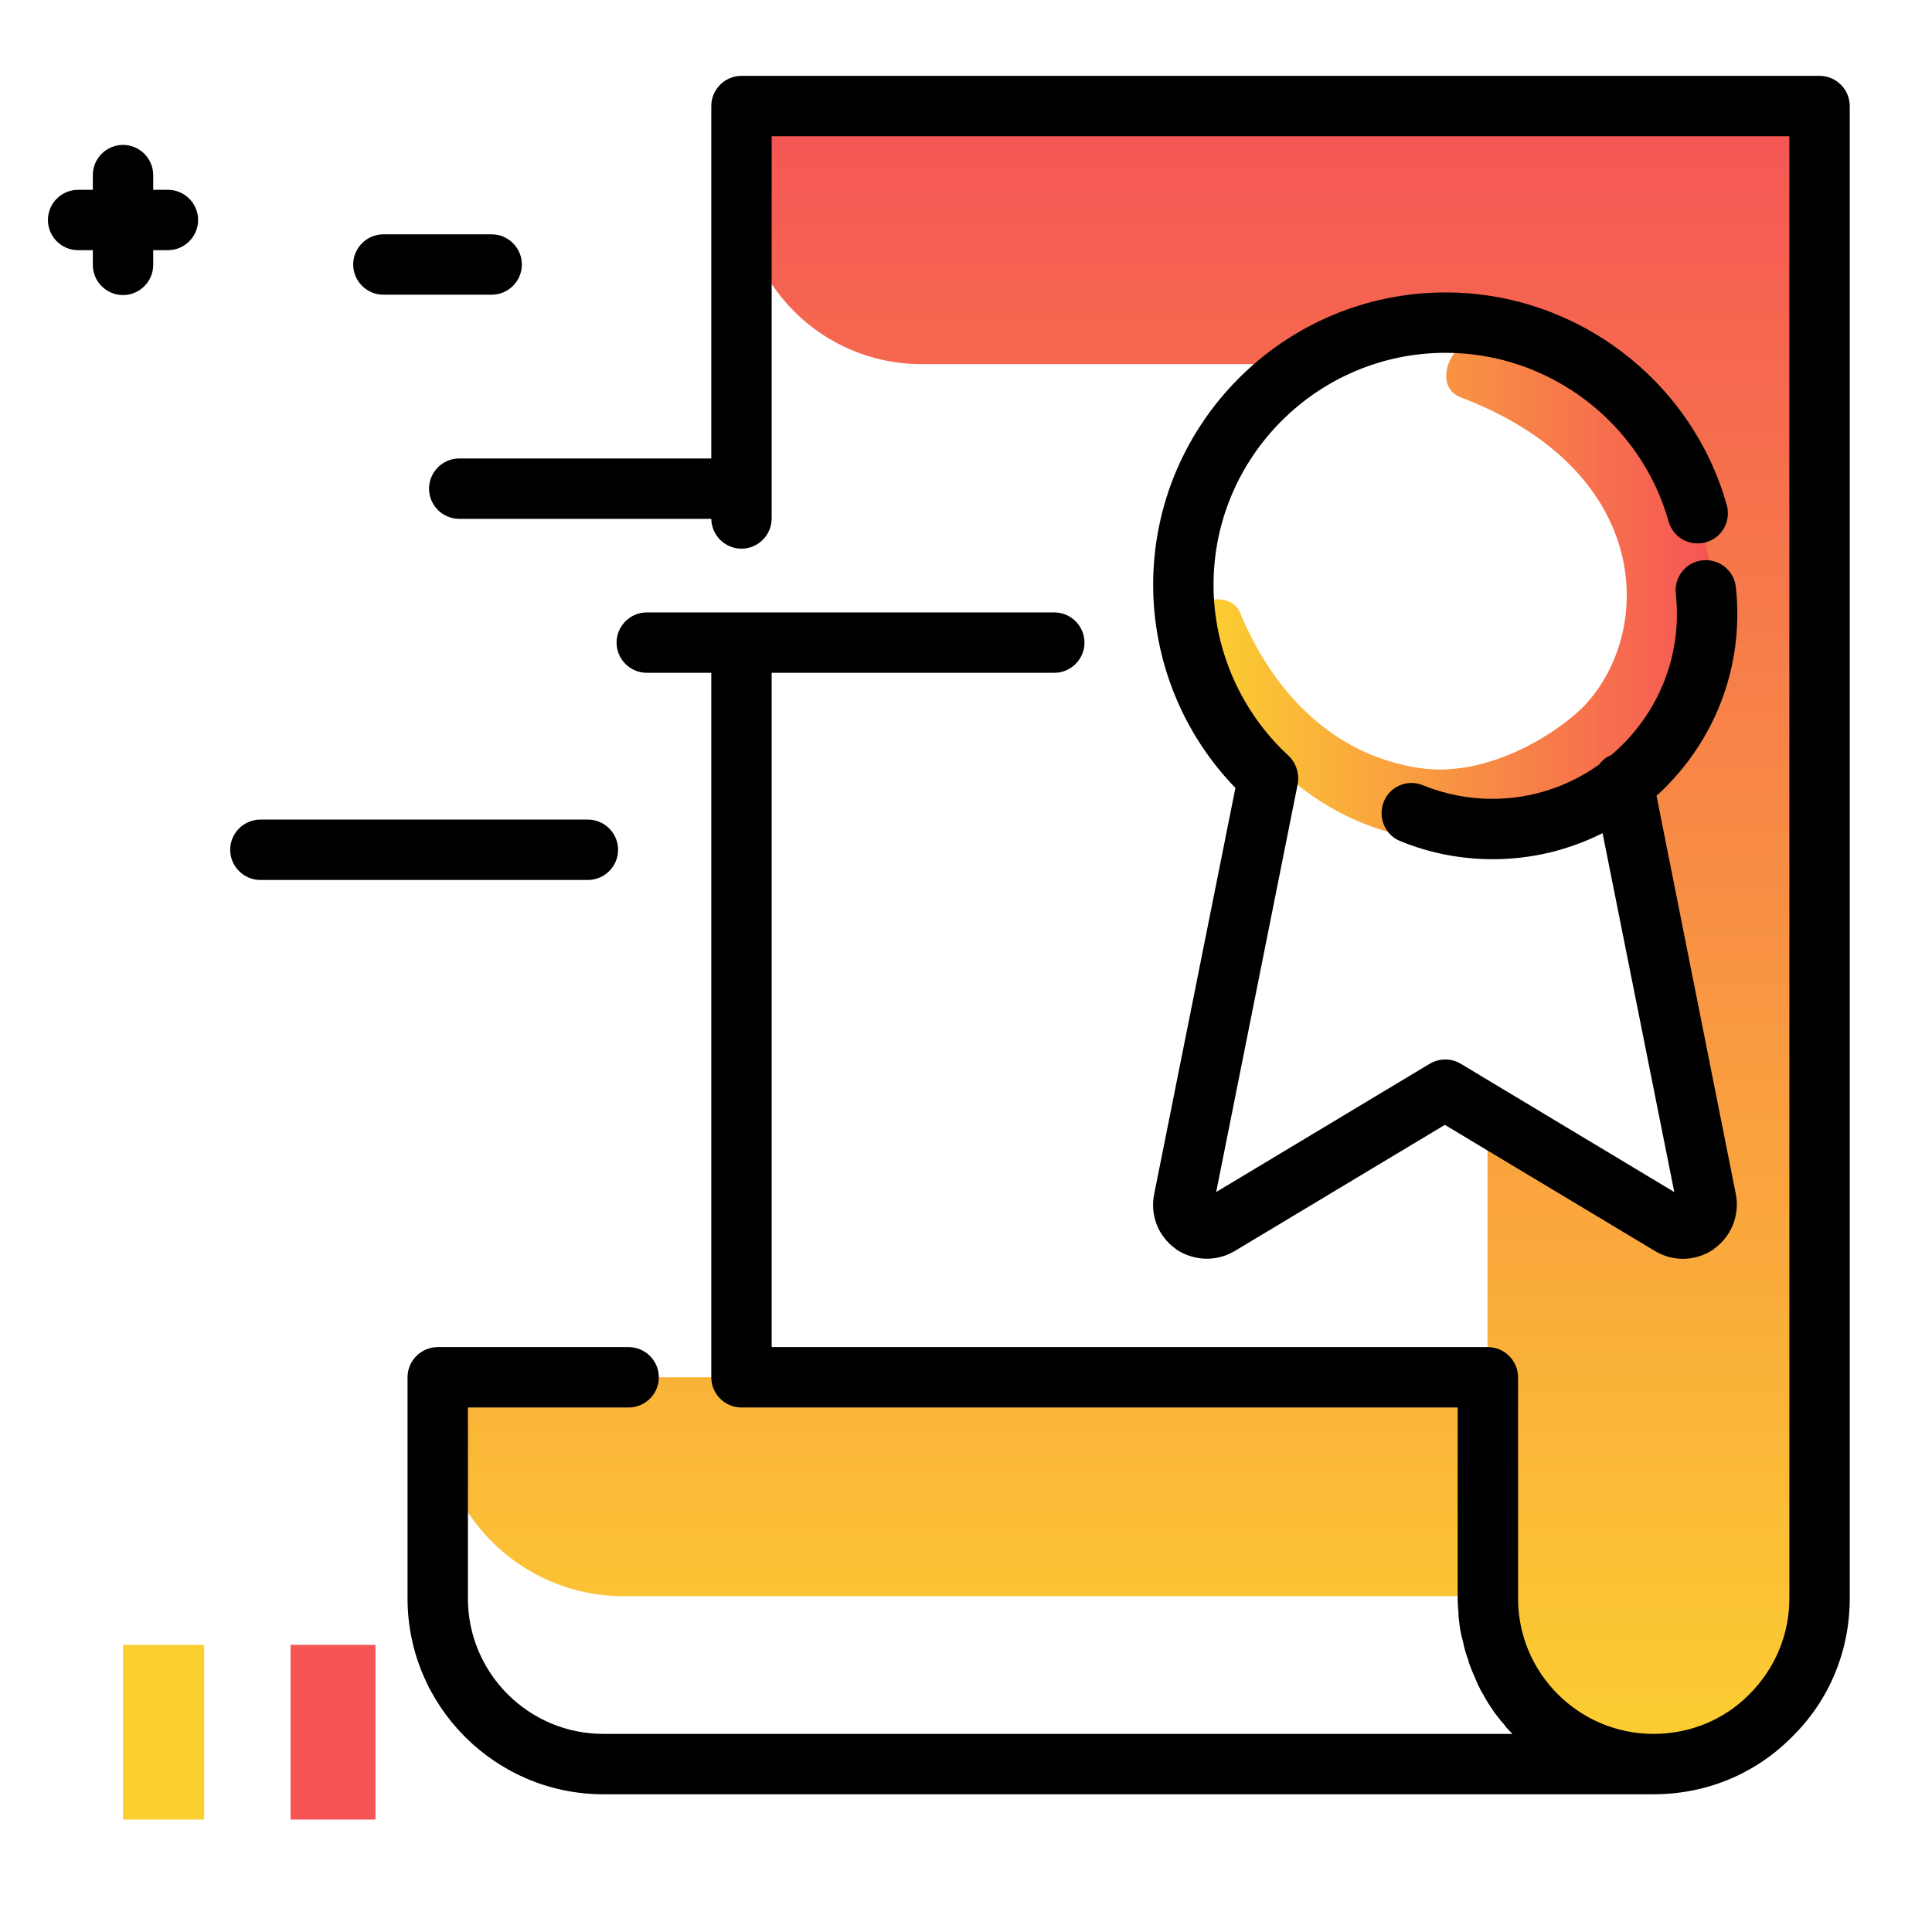 <svg version="1.1" id="Layer_1" xmlns="http://www.w3.org/2000/svg" xmlns:xlink="http://www.w3.org/1999/xlink" x="0px" y="0px" viewBox="0 0 512 512" enable-background="new 0 0 512 512" xml:space="preserve">
<path fill="#F55555" class="secondary-color" d="M99.5,435.9v46.3H77v-46.3H99.5z"></path>
<path fill="#FCCF31" class="primary-color" d="M54.1,435.9v46.3H32.6v-46.3H54.1z"></path>
<path d="M287.4,170.3c0,4.4-3.6,8-8,8h-108c-4.4,0-8-3.6-8-8s3.6-8,8-8h108C283.8,162.3,287.4,165.9,287.4,170.3z M155.8,217.2H69
	c-4.4,0-8,3.6-8,8c0,4.4,3.6,8,8,8h86.8c4.4,0,8-3.6,8-8C163.8,220.8,160.2,217.2,155.8,217.2z M101.6,78.1h28.7c4.4,0,8-3.6,8-8
	s-3.6-8-8-8h-28.7c-4.4,0-8,3.6-8,8S97.2,78.1,101.6,78.1z M44.5,50.3h-3.9v-3.9c0-4.4-3.6-8-8-8s-8,3.6-8,8v3.9h-3.9
	c-4.4,0-8,3.6-8,8s3.6,8,8,8h3.9v3.9c0,4.4,3.6,8,8,8s8-3.6,8-8v-3.9h3.9c4.4,0,8-3.6,8-8S48.9,50.3,44.5,50.3z M113.7,129.5
	c0,4.4,3.6,8,8,8h71.4c4.4,0,8-3.6,8-8s-3.6-8-8-8h-71.4C117.3,121.5,113.7,125.1,113.7,129.5z"></path>
<g>
	<linearGradient id="SVGID_1_" gradientUnits="userSpaceOnUse" x1="318.934" y1="156.53" x2="453.671" y2="156.53" class="gradient-element">
		<stop offset="0" class="primary-color-gradient" style="stop-color: #FCCF31"></stop>
		<stop offset="1" class="secondary-color-gradient" style="stop-color: #F55555"></stop>
	</linearGradient>
	<path fill="url(#SVGID_1_)" d="M453.7,155.6c0,37.2-30.2,67.4-67.4,67.4c-35.9,0-65.3-28.1-67.3-63.6c3.2-1.1,8-0.9,9.6,2.9
		c9,21.7,24.9,37.7,47.3,41.2c19.1,3,38.7-10.4,44.9-17.5c17.8-20.4,16.1-61.8-33.7-80.7c-7.6-2.9-2.9-15.3,5.2-15.4h0.3
		c5,0,9.8,0.5,14.6,1.4C434.1,100.2,453.7,125.6,453.7,155.6z"></path>
	<linearGradient id="SVGID_2_" gradientUnits="userSpaceOnUse" x1="299.053" y1="467.555" x2="299.053" y2="28.083">
		<stop offset="0" class="primary-color-gradient" style="stop-color: #FCCF31"></stop>
		<stop offset="1" class="secondary-color-gradient" style="stop-color: #F55555"></stop>
	</linearGradient>
	<path fill="url(#SVGID_2_)" d="M482.2,28.1v395.5c0,12.2-4.9,23.1-12.9,31.1c-7.8,7.9-18.7,12.8-30.7,12.9
		c-24.4,0.2-44.3-20.3-44.3-44.6H165.2c-27.2,0-49.3-22.1-49.3-49.3V365h278.3v-69.5l48.6,29.2c0.9,0.6,2.1,0.9,3.2,0.9
		c1.3,0,2.5-0.4,3.7-1.1c2-1.5,3-4,2.5-6.4l-22.1-110.5c0,0,35.3-27.6,19.6-71.4c-8.2-29.1-35-50.5-66.8-50.5
		c-13.7,0-26.4,4-37.1,10.8H244.2c-26.4,0-47.7-21.4-47.7-47.7V28.1H482.2z"></path>
</g>
<path d="M490.2,28.1v395.5c0,13.9-5.4,27-15.3,36.7c-9.7,9.8-22.7,15.2-36.7,15.2H159.9c-28.6,0-51.9-23.3-51.9-51.9V365
	c0-4.4,3.6-8,8-8h50.6c4.4,0,8,3.6,8,8s-3.6,8-8,8h-42.6v50.6c0,19.8,16.1,35.9,35.9,35.9h240.9c-0.2-0.2-0.3-0.4-0.5-0.5
	c-0.3-0.3-0.5-0.6-0.8-0.9c-0.3-0.3-0.6-0.6-0.8-1c-0.3-0.3-0.5-0.6-0.8-0.9c-0.3-0.3-0.5-0.7-0.8-1c-0.2-0.3-0.5-0.6-0.7-0.9
	c-0.3-0.3-0.5-0.7-0.7-1c-0.2-0.3-0.5-0.7-0.7-1c-0.2-0.4-0.5-0.7-0.7-1.1c-0.2-0.3-0.4-0.7-0.6-1c-0.2-0.4-0.4-0.7-0.6-1.1
	c-0.2-0.3-0.4-0.7-0.6-1c-0.2-0.4-0.4-0.8-0.6-1.2c-0.2-0.4-0.4-0.7-0.5-1.1c-0.2-0.4-0.4-0.8-0.5-1.2c-0.2-0.4-0.3-0.7-0.5-1.1
	c-0.2-0.4-0.3-0.8-0.5-1.2c-0.1-0.4-0.3-0.7-0.4-1.1c-0.2-0.4-0.3-0.8-0.4-1.3c-0.1-0.4-0.3-0.7-0.4-1.1c-0.1-0.4-0.3-0.9-0.4-1.3
	c-0.1-0.4-0.2-0.7-0.3-1.1c-0.1-0.4-0.2-0.9-0.3-1.4c-0.1-0.4-0.2-0.7-0.3-1.1c-0.1-0.5-0.2-1-0.3-1.4c-0.1-0.4-0.1-0.7-0.2-1.1
	c-0.1-0.5-0.1-1-0.2-1.5c0-0.3-0.1-0.7-0.1-1c-0.1-0.6-0.1-1.1-0.1-1.7c0-0.3-0.1-0.6-0.1-0.9c0-0.9-0.1-1.8-0.1-2.6V373H196.5
	c-4.4,0-8-3.6-8-8V170.9c0-4.4,3.6-8,8-8s8,3.6,8,8V357h189.8c4.4,0,8,3.6,8,8v58.6c0,19.8,16.1,35.9,35.9,35.9
	c9.6,0,18.7-3.7,25.4-10.5c6.8-6.8,10.6-15.8,10.6-25.4V36.1H204.5v101.3c0,4.4-3.6,8-8,8s-8-3.6-8-8V28.1c0-4.4,3.6-8,8-8h285.7
	C486.6,20.1,490.2,23.7,490.2,28.1z M311.5,330.9c0.1,0.1,0.2,0.1,0.2,0.2c4.7,3.1,10.6,3.3,15.4,0.5l55.8-33.5l55.8,33.5
	c2.2,1.3,4.7,2,7.3,2c2.9,0,5.7-0.9,8.1-2.5c0.1-0.1,0.2-0.1,0.2-0.2c4.6-3.3,6.8-9,5.7-14.5L439,210.9c13.1-11.9,21.4-29,21.4-48.1
	c0-2.5-0.1-4.9-0.4-7.3c-0.5-4.4-4.5-7.5-8.9-7c-4.4,0.5-7.5,4.5-7,8.9c0.2,1.8,0.3,3.5,0.3,5.4c0,14.9-6.8,28.3-17.4,37.3
	c-1.3,0.5-2.4,1.4-3.2,2.5c-8,5.7-17.7,9.1-28.3,9.1c-6.3,0-12.5-1.2-18.4-3.6c-4.1-1.7-8.8,0.3-10.4,4.4s0.3,8.8,4.4,10.4
	c7.8,3.2,16.1,4.8,24.5,4.8c10.5,0,20.3-2.5,29.1-6.9l19,95.1l-56.6-34c-2.5-1.5-5.7-1.5-8.2,0l-56.6,34l21.6-108.1
	c0.5-2.7-0.4-5.6-2.4-7.5c-12.6-11.6-19.9-28.1-19.9-45.3c0-33.9,27.6-61.5,61.5-61.5c27.4,0,51.7,18.4,59.1,44.7
	c1.2,4.3,5.6,6.7,9.9,5.5c4.3-1.2,6.7-5.6,5.5-9.9c-9.4-33.2-40-56.3-74.5-56.3c-42.7,0-77.5,34.7-77.5,77.5
	c0,20.1,7.9,39.5,21.8,53.8l-21.5,107.5C304.7,321.9,306.9,327.6,311.5,330.9z"></path>
</svg>